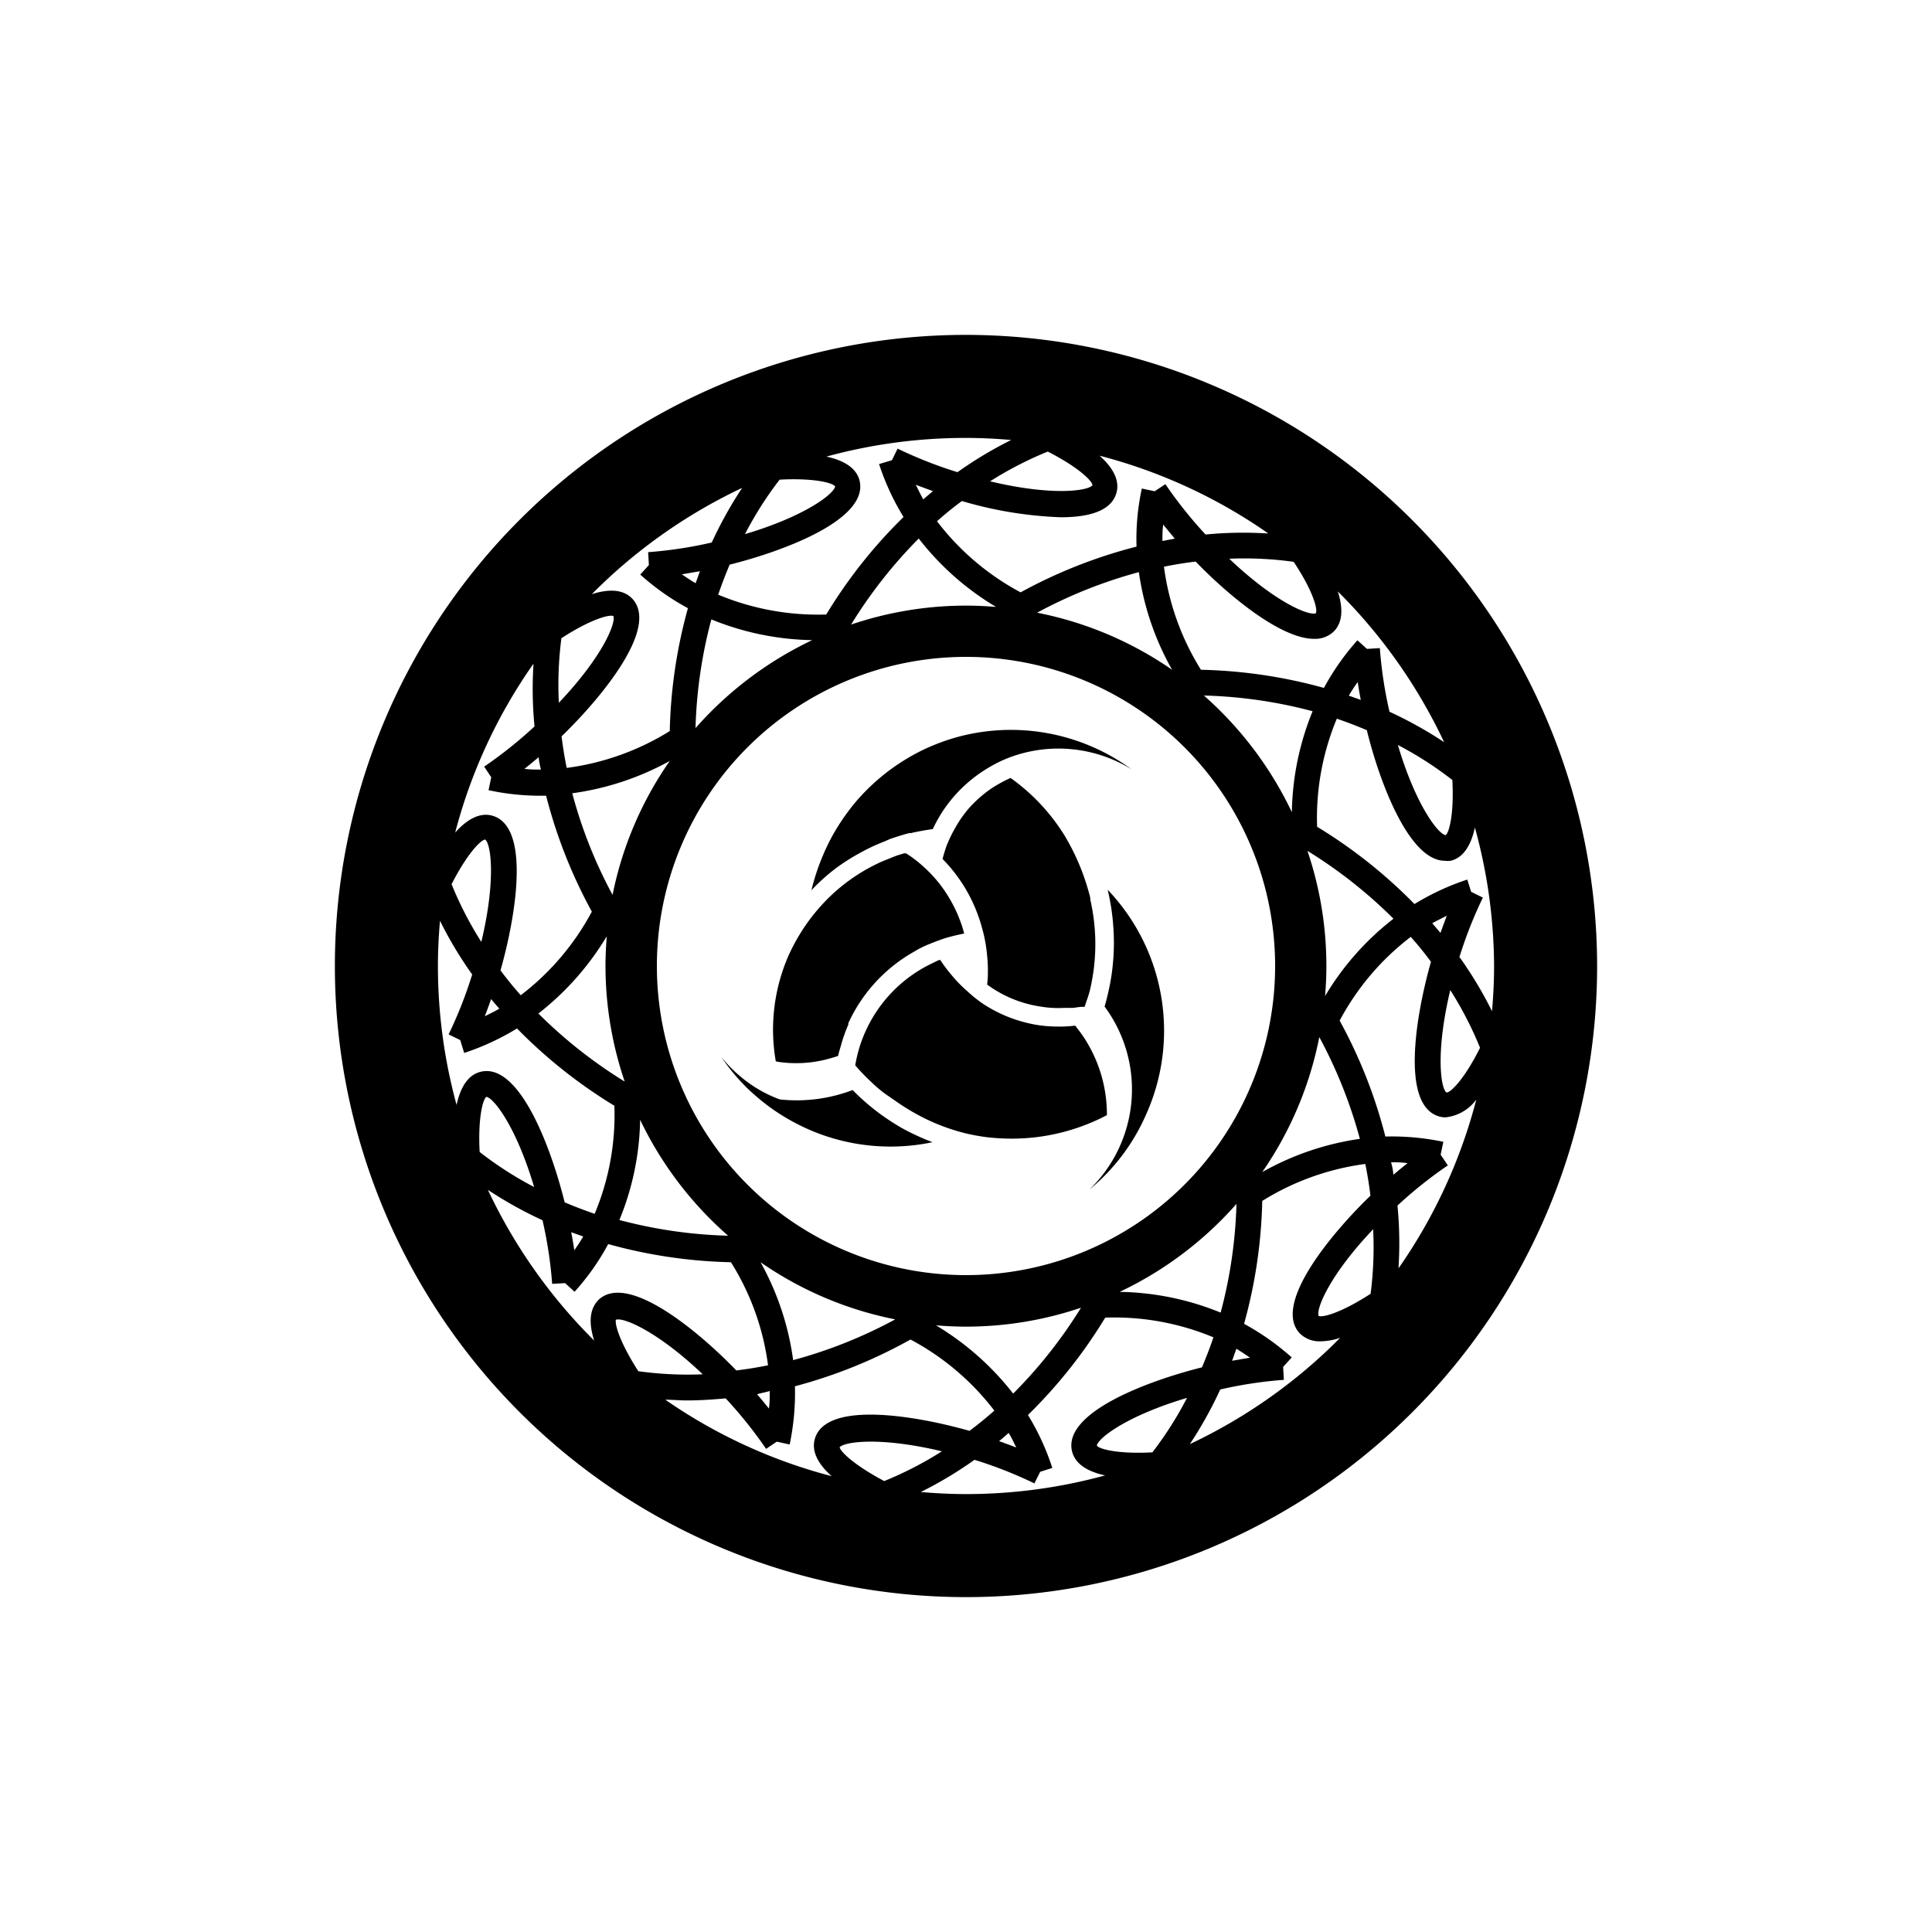 <svg id="Symbols" xmlns="http://www.w3.org/2000/svg" viewBox="0 0 150 150"><title>Triplehornofodin-bold</title><path d="M75,26a49,49,0,1,0,49,49A49.05,49.05,0,0,0,75,26Zm37.24,38.84c-.55-.06-2.3-2.26-3.71-7a27.78,27.78,0,0,1,4.23,2.72C112.9,63.16,112.52,64.64,112.24,64.84Zm-8.37-18.92a41.25,41.25,0,0,1,8.25,11.7,31.61,31.61,0,0,0-4.24-2.36,32.8,32.8,0,0,1-.75-4.94l-1,.06-.74-.67a19.28,19.28,0,0,0-2.6,3.7A38.78,38.78,0,0,0,93.24,52a20,20,0,0,1-2.87-8c.83-.17,1.64-.3,2.46-.4,2.53,2.62,6.59,6,9.2,6a2.09,2.09,0,0,0,1.49-.54C104.27,48.34,104.28,47.22,103.87,45.92Zm1.78,8.42-.93-.33c.21-.36.45-.71.69-1.06C105.48,53.41,105.56,53.87,105.65,54.34ZM94.77,101.91a21.58,21.58,0,0,0-7.84-1.61A28.08,28.08,0,0,0,96,93.47,36.42,36.42,0,0,1,94.77,101.91Zm2.28,3.5-1.39.24.33-.93C96.35,104.93,96.7,105.17,97.05,105.41ZM75,99A24,24,0,1,1,99,75,24,24,0,0,1,75,99Zm3.67,9.21a21.69,21.69,0,0,0-6-5.31c.76.06,1.54.1,2.32.1a27.88,27.88,0,0,0,8.94-1.47A36.79,36.79,0,0,1,78.67,108.19Zm.22,4.17c-.43-.17-.87-.33-1.32-.49.25-.21.5-.42.74-.64C78.53,111.6,78.71,112,78.89,112.36Zm-9.41-9.93a36.68,36.68,0,0,1-7.9,3.15A21.56,21.56,0,0,0,59.05,98,27.79,27.79,0,0,0,69.48,102.43Zm-21-18.49a36.79,36.79,0,0,1-6.68-5.27,21.82,21.82,0,0,0,5.31-6c-.06.76-.1,1.53-.1,2.31A27.88,27.88,0,0,0,48.49,83.94ZM44.43,61.59A21.71,21.71,0,0,0,52,59.08a27.69,27.69,0,0,0-4.44,10.4A36.06,36.06,0,0,1,44.43,61.59ZM49.7,86.94a28,28,0,0,0,6.83,9,36.42,36.42,0,0,1-8.44-1.22A21.37,21.37,0,0,0,49.7,86.94Zm5.53-38.85a21.57,21.57,0,0,0,7.83,1.61A28.18,28.18,0,0,0,54,56.53,36.42,36.42,0,0,1,55.23,48.09Zm-2.29-3.5,1.4-.24-.33.93C53.64,45.07,53.29,44.83,52.94,44.59Zm18.39-2.78a21.52,21.52,0,0,0,6,5.31c-.77-.06-1.53-.1-2.31-.1a27.88,27.88,0,0,0-8.94,1.47A36.79,36.79,0,0,1,71.33,41.81Zm-.23-4.17,1.33.49-.75.64C71.47,38.4,71.29,38,71.1,37.64Zm9.42,9.93a36.68,36.68,0,0,1,7.9-3.15A21.56,21.56,0,0,0,91,52,27.79,27.79,0,0,0,80.52,47.57Zm21.91,32.95a36.68,36.68,0,0,1,3.15,7.9A21.63,21.63,0,0,0,98,91,27.79,27.79,0,0,0,102.43,80.52Zm-.92-14.46a36.79,36.79,0,0,1,6.68,5.27,21.5,21.5,0,0,0-5.31,6c.06-.76.1-1.53.1-2.31A27.88,27.88,0,0,0,101.51,66.06Zm-1.21-3A28.18,28.18,0,0,0,93.47,54a36.42,36.42,0,0,1,8.44,1.22A21.57,21.57,0,0,0,100.3,63.06ZM90.25,42c0-.43,0-.85.06-1.27l.9,1.09Zm11.92,5.61c-.5.23-3.12-.8-6.73-4.23a27.91,27.91,0,0,1,5,.24C101.9,45.8,102.31,47.27,102.17,47.58Zm-3.74-6.19a30.08,30.08,0,0,0-4.83.08,33.33,33.33,0,0,1-3.12-3.91l-.83.55-1-.21a18.53,18.53,0,0,0-.41,4.51,38.5,38.5,0,0,0-9,3.55,20,20,0,0,1-6.49-5.52c.62-.56,1.27-1.08,1.93-1.57a30.83,30.83,0,0,0,7.69,1.26c2.16,0,3.89-.48,4.3-1.86.3-1-.27-2-1.3-2.92A40.74,40.74,0,0,1,98.43,41.39ZM84.82,37.67c-.32.44-3.1.86-7.95-.3a28,28,0,0,1,4.48-2.31C83.7,36.26,84.79,37.32,84.82,37.67ZM75,34c1.18,0,2.35.06,3.51.16a30.88,30.88,0,0,0-4.17,2.5,33.14,33.14,0,0,1-4.65-1.83l-.44.9-1,.3a19.44,19.44,0,0,0,1.9,4.11,38.36,38.36,0,0,0-6,7.57,20.11,20.11,0,0,1-8.39-1.54c.27-.79.57-1.57.89-2.33,4.31-1.08,10.79-3.53,10.09-6.51-.24-1-1.23-1.59-2.58-1.88A40.9,40.9,0,0,1,75,34ZM60.53,37.24c2.63-.14,4.11.24,4.31.52-.06.55-2.26,2.3-7,3.71A27.78,27.78,0,0,1,60.53,37.24Zm-2.91.64a31.61,31.61,0,0,0-2.36,4.24,32.8,32.8,0,0,1-4.94.75l.06,1-.67.74a19,19,0,0,0,3.7,2.61A38.69,38.69,0,0,0,52,56.76a20.06,20.06,0,0,1-8,2.86c-.17-.82-.3-1.64-.4-2.45,3.19-3.09,7.58-8.46,5.49-10.69-.72-.75-1.84-.76-3.14-.35A41.11,41.11,0,0,1,57.62,37.88Zm-14,11.65c2.21-1.43,3.67-1.84,4-1.7.22.5-.8,3.12-4.23,6.73A27.91,27.91,0,0,1,43.59,49.53ZM42,59.75c-.43,0-.85,0-1.28-.06.37-.29.73-.59,1.1-.9Q41.87,59.27,42,59.75Zm-.58-8.18a30.08,30.08,0,0,0,.08,4.83,33.33,33.33,0,0,1-3.91,3.12l.55.83-.21,1a19.06,19.06,0,0,0,4,.43l.47,0a38.7,38.7,0,0,0,3.55,9,20,20,0,0,1-5.52,6.49c-.56-.63-1.08-1.27-1.57-1.93,1.21-4.27,2.33-11.11-.6-12-1-.3-2,.27-2.92,1.3A40.64,40.64,0,0,1,41.39,51.57ZM38.77,78.31c-.37.22-.75.4-1.13.59.17-.44.33-.88.49-1.33C38.34,77.82,38.55,78.07,38.77,78.31Zm-1.1-13.13c.44.32.86,3.1-.3,7.95a28,28,0,0,1-2.31-4.48C36.26,66.3,37.32,65.21,37.67,65.18ZM35.45,85.79A40.9,40.9,0,0,1,34,75c0-1.18.06-2.35.16-3.51a30.88,30.88,0,0,0,2.5,4.17,33.14,33.14,0,0,1-1.83,4.65l.9.44.31,1a19.59,19.59,0,0,0,4.1-1.9,38.67,38.67,0,0,0,7.56,6,19.86,19.86,0,0,1-1.53,8.39c-.79-.27-1.57-.57-2.33-.89C42.76,89,40.3,82.5,37.33,83.21,36.32,83.45,35.74,84.44,35.45,85.79ZM45.28,96c-.21.37-.45.72-.69,1.07-.07-.46-.15-.93-.24-1.4ZM37.76,85.16c.55.06,2.3,2.26,3.71,7a27.78,27.78,0,0,1-4.23-2.72C37.1,86.84,37.48,85.36,37.76,85.16Zm8.37,18.92a41.25,41.25,0,0,1-8.25-11.7,31.61,31.61,0,0,0,4.24,2.36,32.8,32.8,0,0,1,.75,4.94l1-.06.74.67a18.61,18.61,0,0,0,2.61-3.7A38.69,38.69,0,0,0,56.75,98a19.84,19.84,0,0,1,2.88,8c-.82.17-1.64.3-2.46.4-3.09-3.19-8.45-7.58-10.69-5.49C45.73,101.66,45.72,102.78,46.13,104.08Zm13.63,4c0,.43,0,.86-.06,1.28-.3-.37-.6-.74-.92-1.11C59.11,108.15,59.43,108.1,59.76,108Zm-11.93-5.61c.5-.22,3.12.8,6.73,4.23a27.91,27.91,0,0,1-5-.24C48.1,104.2,47.69,102.73,47.83,102.42Zm3.75,6.2c.58,0,1.17.06,1.76.06,1,0,2-.07,3-.16a33.67,33.67,0,0,1,3.14,3.92l.83-.56,1,.22a19.71,19.71,0,0,0,.41-4.52A38.69,38.69,0,0,0,70.69,104a20,20,0,0,1,6.51,5.52c-.63.56-1.27,1.08-1.93,1.57-4.27-1.21-11.11-2.33-12,.6-.3,1,.27,2,1.3,2.92A40.66,40.66,0,0,1,51.58,108.62Zm13.6,3.71c.32-.44,3.1-.86,7.95.3a28,28,0,0,1-4.48,2.31C66.3,113.74,65.21,112.68,65.18,112.33ZM75,116c-1.18,0-2.35-.06-3.51-.16a30.88,30.88,0,0,0,4.17-2.5,33.14,33.14,0,0,1,4.65,1.83l.45-.9.94-.3a18.92,18.92,0,0,0-1.89-4.11,38.62,38.62,0,0,0,6-7.56,20,20,0,0,1,8.4,1.53c-.27.8-.57,1.57-.89,2.33-4.31,1.08-10.79,3.53-10.09,6.51.24,1,1.22,1.59,2.57,1.88A40.82,40.82,0,0,1,75,116Zm14.47-3.24c-2.63.14-4.11-.24-4.31-.52.06-.55,2.26-2.3,7-3.71A27.78,27.78,0,0,1,89.47,112.76Zm2.91-.64a31.61,31.61,0,0,0,2.36-4.24,32.8,32.8,0,0,1,4.94-.75l-.06-1,.67-.74a19.79,19.79,0,0,0-3.7-2.61A38.62,38.62,0,0,0,98,93.24a20.08,20.08,0,0,1,8-2.87c.17.82.3,1.64.4,2.46-3.19,3.09-7.58,8.46-5.49,10.69a2.18,2.18,0,0,0,1.62.62,5.14,5.14,0,0,0,1.52-.27A41,41,0,0,1,92.38,112.12Zm14-11.65c-2.21,1.43-3.67,1.84-4,1.7-.22-.5.8-3.12,4.23-6.73A27.91,27.91,0,0,1,106.41,100.47ZM108,90.24c.43,0,.85,0,1.28.07-.37.29-.73.59-1.1.9C108.16,90.89,108.1,90.57,108,90.24Zm.58,8.19a30.08,30.08,0,0,0-.08-4.83,33.33,33.33,0,0,1,3.91-3.12l-.56-.83.21-1a19.49,19.49,0,0,0-4.5-.41,38.36,38.36,0,0,0-3.55-9,20,20,0,0,1,5.52-6.5c.56.62,1.08,1.27,1.57,1.93-1.21,4.27-2.33,11.11.6,12a1.68,1.68,0,0,0,.54.08,3.41,3.41,0,0,0,2.38-1.38A40.74,40.74,0,0,1,108.61,98.43Zm2.62-26.75c.37-.21.75-.39,1.13-.58-.17.44-.33.88-.49,1.33Zm1.1,13.14c-.44-.32-.86-3.1.3-7.95a28,28,0,0,1,2.31,4.48C113.74,83.7,112.68,84.79,112.33,84.82Zm1-10.48a33.14,33.14,0,0,1,1.83-4.65l-.91-.45-.3-.95a19.36,19.36,0,0,0-4.1,1.9,38.67,38.67,0,0,0-7.56-6,20,20,0,0,1,1.53-8.39c.8.27,1.57.57,2.33.89,1,4.09,3.29,10.14,6.06,10.14a1.73,1.73,0,0,0,.45,0c1-.24,1.59-1.23,1.88-2.58A40.9,40.9,0,0,1,116,75c0,1.18-.06,2.35-.16,3.51A30.88,30.88,0,0,0,113.34,74.34Z"/><path d="M60.34,82.43a9.5,9.5,0,0,0,3.9-.2c.28-.08.56-.15.83-.25.06-.27.14-.53.22-.8a11.52,11.52,0,0,1,.57-1.62.54.54,0,0,0,0-.11,12.2,12.2,0,0,1,5.14-5.58,6.78,6.78,0,0,1,.93-.48c.12-.06.24-.09.36-.15.38-.15.77-.3,1.16-.42l.21-.06c.4-.11.79-.2,1.2-.28-.07-.25-.14-.51-.23-.76a10.9,10.9,0,0,0-1.81-3.26,11,11,0,0,0-1.31-1.34,9.1,9.1,0,0,0-1.17-.87l-.14,0c-.22.07-.44.13-.66.21s-.64.26-1,.4a14.11,14.11,0,0,0-4.26,2.9,15.16,15.16,0,0,0-1.68,2,15.45,15.45,0,0,0-1.37,2.41v0a14.35,14.35,0,0,0-1,8.22Z"/><path d="M84.52,81.15a9.71,9.71,0,0,0-.93-1.37,1.43,1.43,0,0,0-.11-.15A10.13,10.13,0,0,1,82,79.7a9.75,9.75,0,0,1-1.52-.13A10.9,10.9,0,0,1,76.42,78a10,10,0,0,1-1.27-1,10.72,10.72,0,0,1-1.29-1.32l0,0A11.71,11.71,0,0,1,73,74.53c-.14,0-.29.1-.44.17s-.58.28-.86.44a10.73,10.73,0,0,0-4.53,5c-.12.26-.22.53-.32.8a11.21,11.21,0,0,0-.45,1.77A15,15,0,0,0,67.64,84a.6.6,0,0,0,.08.08c.39.37.8.71,1.23,1s.9.64,1.38.93A15.8,15.8,0,0,0,75,88c.35.08.69.15,1,.2a13.34,13.34,0,0,0,1.52.17,15.86,15.86,0,0,0,8.42-1.79A10.86,10.86,0,0,0,84.52,81.15Z"/><path d="M66.79,66.21a14.6,14.6,0,0,1,1.88-.88l.43-.19c.49-.17,1-.33,1.5-.46a.61.61,0,0,0,.13,0c.55-.13,1.12-.23,1.69-.31a11.42,11.42,0,0,1,.89-1.56,10.9,10.9,0,0,1,2.36-2.48,11.26,11.26,0,0,1,1.38-.9,10.07,10.07,0,0,1,1.57-.71,10.82,10.82,0,0,1,9.22,1A15.86,15.86,0,0,0,75.26,57a15.44,15.44,0,0,0-2.51.75,15,15,0,0,0-2.24,1.09,16.12,16.12,0,0,0-4.09,3.44,17.15,17.15,0,0,0-1.19,1.61,15.43,15.43,0,0,0-1.33,2.51A16.9,16.9,0,0,0,63,69.12a14.9,14.9,0,0,1,2.06-1.83A16.67,16.67,0,0,1,66.79,66.21Z"/><path d="M86.44,72a17.17,17.17,0,0,1-.26,4.41c-.12.59-.25,1.17-.42,1.74a10.8,10.8,0,0,1-1.18,14.21A15.67,15.67,0,0,0,89,86.49a15.86,15.86,0,0,0-3-17.41A17.51,17.51,0,0,1,86.44,72Z"/><path d="M68.75,86.78a15.78,15.78,0,0,1-1.38-1.06,15.09,15.09,0,0,1-1.17-1.09,12.23,12.23,0,0,1-5.65.73,10,10,0,0,1-3-1.73,10.32,10.32,0,0,1-1.54-1.56,14.53,14.53,0,0,0,1.65,2.05,11,11,0,0,0,.92.88,15.65,15.65,0,0,0,2.82,2,15.83,15.83,0,0,0,11,1.68A18.42,18.42,0,0,1,70,87.57C69.58,87.33,69.16,87.06,68.75,86.78Z"/><path d="M80.73,78.14a8.35,8.35,0,0,0,1.93.11l.66,0,.59-.08.19,0,.11,0c.15-.48.29-.8.41-1.29s.23-1.1.3-1.65a15.43,15.43,0,0,0-.26-5.34c0-.22-.08-.45-.14-.67a17.59,17.59,0,0,0-1.88-4.37,15.5,15.5,0,0,0-4.18-4.45,10.81,10.81,0,0,0-1.42.77,9.57,9.57,0,0,0-1.88,1.66,9.34,9.34,0,0,0-1,1.45,11,11,0,0,0-.7,1.47c-.1.31-.2.62-.28.94A12.07,12.07,0,0,1,76,71.25c.13.35.22.71.32,1.07a11.67,11.67,0,0,1,.27,1.41,14.36,14.36,0,0,1,.11,1.45c0,.42,0,.84-.06,1.26A9.29,9.29,0,0,0,80.73,78.14Z"/></svg>